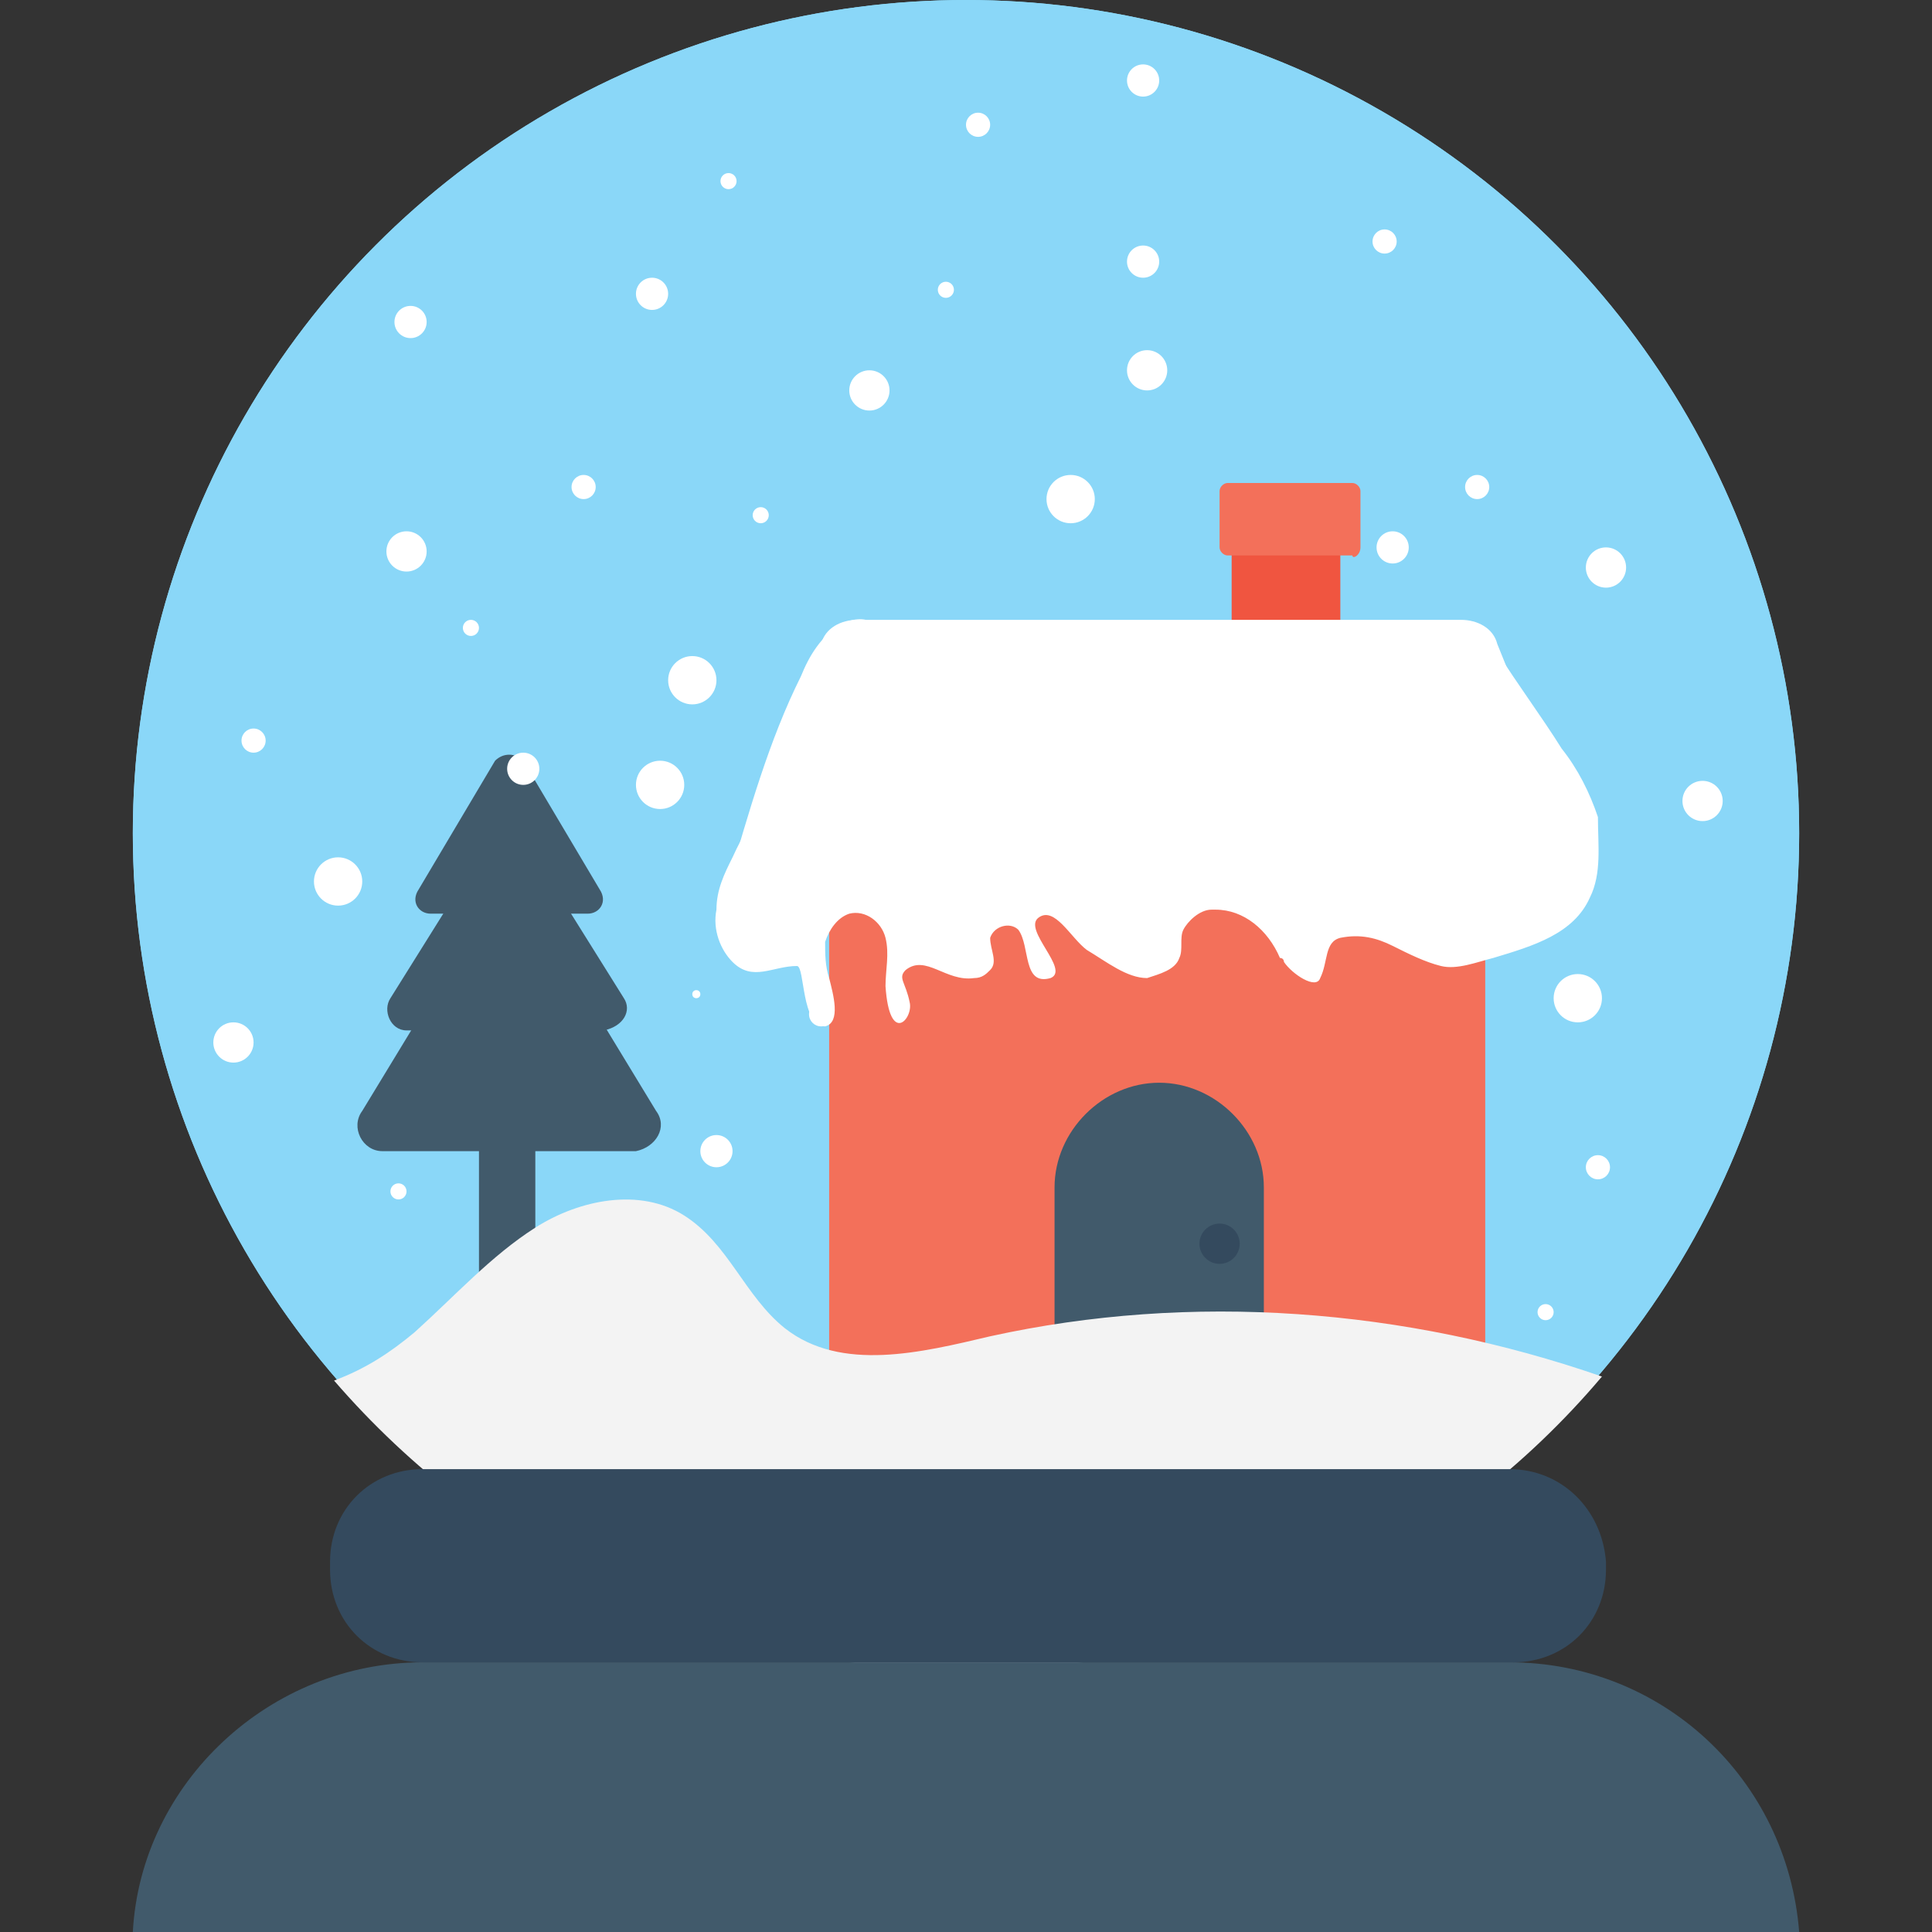 <?xml version="1.0" encoding="utf-8"?>
<!-- Generator: Adobe Illustrator 18.0.0, SVG Export Plug-In . SVG Version: 6.00 Build 0)  -->
<!DOCTYPE svg PUBLIC "-//W3C//DTD SVG 1.1//EN" "http://www.w3.org/Graphics/SVG/1.1/DTD/svg11.dtd">
<svg version="1.1" id="Layer_1" xmlns="http://www.w3.org/2000/svg" xmlns:xlink="http://www.w3.org/1999/xlink" x="0px" y="0px"
	 viewBox="0 0 48 48" enable-background="new 0 0 48 48" xml:space="preserve">
<rect x="0" y="0" width="48" height="48" fill="#333333" stroke="none"/>
<g>
	<g>
		<g>
			<g>
				<circle fill="#8AD7F8" cx="24" cy="20.7" r="20.7"/>
			</g>
			<g>
				<circle fill="#8AD7F8" cx="24" cy="20.7" r="20.7"/>
			</g>
			<g>
				<rect x="30.6" y="13.5" fill="#F05540" width="2.7" height="2.5"/>
			</g>
			<g>
				<path fill="#F3705A" d="M33.8,13.6v-1.4c0-0.1-0.1-0.2-0.2-0.2h-3.1c-0.1,0-0.2,0.1-0.2,0.2v1.4c0,0.1,0.1,0.2,0.2,0.2h3.1
					C33.6,13.9,33.8,13.8,33.8,13.6z"/>
			</g>
			<g>
				<g>
					<g>
						<g>
							<path fill="#415A6B" d="M14.9,22.1L13,18.9c-0.2-0.2-0.5-0.2-0.7,0l-1.9,3.2c-0.2,0.3,0,0.6,0.3,0.6h3.9
								C14.9,22.7,15.1,22.4,14.9,22.1z"/>
						</g>
					</g>
					<g>
						<g>
							<path fill="#415A6B" d="M15.5,24.8l-2.5-4c-0.2-0.3-0.6-0.3-0.8,0l-2.5,4c-0.2,0.3,0,0.8,0.4,0.8h4.9
								C15.5,25.5,15.7,25.1,15.5,24.8z"/>
						</g>
					</g>
					<g>
						<g>
							<path fill="#415A6B" d="M16.3,27.6l-3.1-5.1c-0.2-0.4-0.8-0.4-1.1,0L9,27.6c-0.3,0.4,0,1,0.5,1h6.3
								C16.3,28.5,16.6,28,16.3,27.6z"/>
						</g>
					</g>
				</g>
				<rect x="11.9" y="27.5" fill="#415A6B" width="1.4" height="5.7"/>
			</g>
			<g>
				<rect x="20.6" y="22" fill="#F3705A" width="16.3" height="11.8"/>
			</g>
			<g>
				<path fill="#415A6B" d="M28.8,26.9c-1.4,0-2.6,1.2-2.6,2.6v4.3h5.2v-4.3C31.4,28.1,30.2,26.9,28.8,26.9z"/>
			</g>
			<g>
				<path fill="#FFFFFF" d="M39.3,21.2L37.2,16c-0.1-0.4-0.5-0.6-0.9-0.6h-15c-0.4,0-0.8,0.2-0.9,0.6l-2.1,5.2
					c-0.3,0.6,0.2,1.3,0.9,1.3h19.2C39.1,22.5,39.5,21.8,39.3,21.2z"/>
			</g>
			<g>
				<path fill="#F3F3F3" d="M24,41.5c6.3,0,12-2.8,15.8-7.3c-4.9-1.7-10.2-2.1-15.2-1c-1.7,0.4-3.7,0.9-5.1-0.2
					c-1-0.8-1.4-2.1-2.5-2.8c-1.1-0.7-2.6-0.4-3.7,0.3c-1.1,0.7-2,1.7-3,2.6c-0.6,0.5-1.2,0.9-2,1.2C12.1,38.7,17.7,41.5,24,41.5z"
					/>
				<circle fill="#FFFFFF" cx="6.3" cy="18.4" r="0.3"/>
				<circle fill="#FFFFFF" cx="8.4" cy="21.9" r="0.6"/>
				<circle fill="#FFFFFF" cx="11.7" cy="15.6" r="0.2"/>
				<circle fill="#FFFFFF" cx="14.5" cy="12.1" r="0.3"/>
				<circle fill="#FFFFFF" cx="21.6" cy="9.7" r="0.5"/>
				<circle fill="#FFFFFF" cx="17.2" cy="16.9" r="0.6"/>
				<g>
					<circle fill="#FFFFFF" cx="16.4" cy="19.5" r="0.6"/>
				</g>
				<circle fill="#FFFFFF" cx="17.8" cy="28.6" r="0.4"/>
				<circle fill="#FFFFFF" cx="9.9" cy="29.6" r="0.2"/>
				<circle fill="#FFFFFF" cx="28.4" cy="6.5" r="0.4"/>
				<g>
					<circle fill="#FFFFFF" cx="26.6" cy="12.4" r="0.6"/>
				</g>
				<circle fill="#FFFFFF" cx="18.1" cy="4.5" r="0.2"/>
				<circle fill="#FFFFFF" cx="16.2" cy="7.3" r="0.4"/>
				<circle fill="#FFFFFF" cx="10.2" cy="8" r="0.4"/>
				<circle fill="#FFFFFF" cx="10.1" cy="13.7" r="0.5"/>
				<ellipse fill="#FFFFFF" cx="36.9" cy="10.3" rx="0" ry="0.1"/>
				<circle fill="#FFFFFF" cx="28.5" cy="9.2" r="0.5"/>
				<g>
					<circle fill="#FFFFFF" cx="34.6" cy="13.6" r="0.4"/>
				</g>
				<circle fill="#FFFFFF" cx="39.9" cy="14.1" r="0.5"/>
				<circle fill="#FFFFFF" cx="39.2" cy="24.8" r="0.6"/>
				<circle fill="#FFFFFF" cx="39.7" cy="29" r="0.3"/>
				<circle fill="#FFFFFF" cx="42.3" cy="19.9" r="0.5"/>
				<circle fill="#FFFFFF" cx="13" cy="19.1" r="0.4"/>
				<circle fill="#FFFFFF" cx="18.9" cy="12.8" r="0.2"/>
				<circle fill="#FFFFFF" cx="23.5" cy="7.2" r="0.2"/>
				<circle fill="#FFFFFF" cx="34.4" cy="6" r="0.3"/>
				<circle fill="#FFFFFF" cx="36.7" cy="12.1" r="0.3"/>
				<circle fill="#FFFFFF" cx="24.3" cy="3.1" r="0.3"/>
				<circle fill="#FFFFFF" cx="28.4" cy="2" r="0.4"/>
				<circle fill="#FFFFFF" cx="17.3" cy="24.7" r="0.1"/>
				<circle fill="#FFFFFF" cx="5.8" cy="25.9" r="0.5"/>
				<circle fill="#FFFFFF" cx="38.4" cy="32.6" r="0.2"/>
				<circle fill="#FFFFFF" cx="20.4" cy="25.2" r="0.3"/>
				<circle fill="#FFFFFF" cx="20.8" cy="16.3" r="0.4"/>
				<circle fill="#FFFFFF" cx="30.2" cy="16.5" r="0.4"/>
			</g>
			<g>
				<path fill="#FFFFFF" d="M39.5,22.3c-0.4,0.9-1.4,1.2-2.4,1.5c-0.4,0.1-0.9,0.3-1.3,0.2c-0.4-0.1-0.8-0.3-1.2-0.5
					c-0.4-0.2-0.8-0.3-1.3-0.2c-0.4,0.1-0.3,0.6-0.5,1c-0.1,0.3-0.7-0.1-0.9-0.4c0,0,0-0.1-0.1-0.1c-0.3-0.7-0.9-1.2-1.6-1.2
					c0,0-0.1,0-0.1,0c-0.3,0-0.6,0.3-0.7,0.5c-0.1,0.2,0,0.5-0.1,0.7c-0.1,0.3-0.5,0.4-0.8,0.5c-0.5,0-1-0.4-1.5-0.7
					c-0.4-0.3-0.8-1.1-1.2-0.8c-0.4,0.3,0.8,1.3,0.3,1.5c-0.7,0.2-0.5-0.8-0.8-1.2c-0.2-0.2-0.6-0.1-0.7,0.2c0,0.3,0.2,0.6,0,0.8
					c-0.1,0.1-0.2,0.2-0.4,0.2c-0.7,0.1-1.2-0.6-1.7-0.2c-0.2,0.2,0,0.3,0.1,0.8c0.1,0.4-0.5,1.1-0.6-0.4c0-0.4,0.1-0.8,0-1.2
					c-0.1-0.4-0.5-0.7-0.9-0.6c-0.3,0.1-0.5,0.4-0.6,0.7c0,0.3,0,0.6,0.1,0.9c0.1,0.4,0.3,1.1-0.1,1.2C19.9,25.5,20,24,19.8,24
					c-0.6,0-1.1,0.4-1.6-0.1c-0.3-0.3-0.5-0.8-0.4-1.3c0-0.5,0.2-0.9,0.4-1.3c0.5-1.1,1.3-2.2,2.2-3.1c0.1,0.4-0.2,0.8-0.4,1.2
					c-0.2,0.4-0.6,1.4-0.2,1.3c10.1-3,10.5,1.1,12.5,1c0.9-0.1-0.3-1.2,0.5-1c1.3,0.3,2.8,1.3,4.1,1.1c0.3-0.1,0.7-0.2,0.9-0.4
					c0.2-0.3,0.3-0.7,0-0.9c-0.2-0.2-0.4-0.2-0.6-0.2c-0.2,0-0.5-0.2-0.5-0.4c0-0.3,0.4-0.5,0.5-0.8c0.1-0.2,0-0.5-0.1-0.7
					c-0.2-0.4-0.5-0.8-0.8-1.2c-0.2-0.2-0.4-0.4-0.8-0.5c-0.4,0-0.7,0.2-1,0.3c-0.5,0.2-1.1,0-1.5-0.4c-0.1-0.2-0.3-0.3-0.4-0.5
					C32.4,16.1,32.2,16,32,16c-0.2,0-0.2,0.3-0.3,0.4c-0.2,0.3-0.5-0.5-0.3-0.8l0.1-0.1h5.2c0.2,0.2,0.3,0.4,0.5,0.7
					c0.5,0.8,1.1,1.6,1.6,2.4c0.4,0.5,0.7,1.1,0.9,1.7C39.7,21,39.8,21.7,39.5,22.3z"/>
			</g>
			<g>
				<path fill="#FFFFFF" d="M18.1,21.9c0.5-1.7,1-3.5,1.8-5.1c0.2-0.5,0.5-1,1-1.3c0.2-0.1,0.6-0.2,0.8,0c0.1,0.1,0.1,0.2,0.2,0.3
					c0.2,0.2,0.6,0.2,0.9,0.1c0.5-0.1,1.1-0.2,1.7-0.2c0.2,0,0.4,0,0.6,0.1c0.2,0.1,0.2,0.4,0.1,0.5c-0.7,0-1.4,0.1-2.1,0.1
					c-0.1,0-0.1,0-0.2,0c-0.2,0.1-0.2,0.3-0.2,0.5s0.1,0.4,0.1,0.6c0,0.1,0,0.2-0.1,0.3s-0.2,0.1-0.3,0c-0.1-0.1-0.1-0.2-0.1-0.3
					c0-0.3-0.1-0.7-0.1-1c-0.4,0.2-0.6,0.6-0.6,1.1s0,0.9-0.3,1.3c-0.2,0.3-0.5,0.5-0.8,0.8c-0.3,0.3-0.5,0.6-0.3,1
					c0.1,0.3,0.5,0.5,0.9,0.5c-0.8,0.3-1.7,0.6-2.5,0.8"/>
			</g>
			<g>
				<circle fill="#344A5E" cx="30.3" cy="30.9" r="0.5"/>
			</g>
		</g>
		<g>
			<g>
				<path fill="#415A6B" d="M44.7,48c-0.3-3.8-3.4-6.7-7.2-6.7H10.5c-3.8,0-7,3-7.2,6.7H44.7z"/>
			</g>
			<g>
				<path fill="#344A5E" d="M37.5,36.5H10.5c-1.3,0-2.3,1-2.3,2.3V39c0,1.3,1,2.3,2.3,2.3h27.1c1.3,0,2.3-1,2.3-2.3v-0.2
					C39.8,37.5,38.8,36.5,37.5,36.5z"/>
			</g>
		</g>
	</g>
</g>
</svg>
